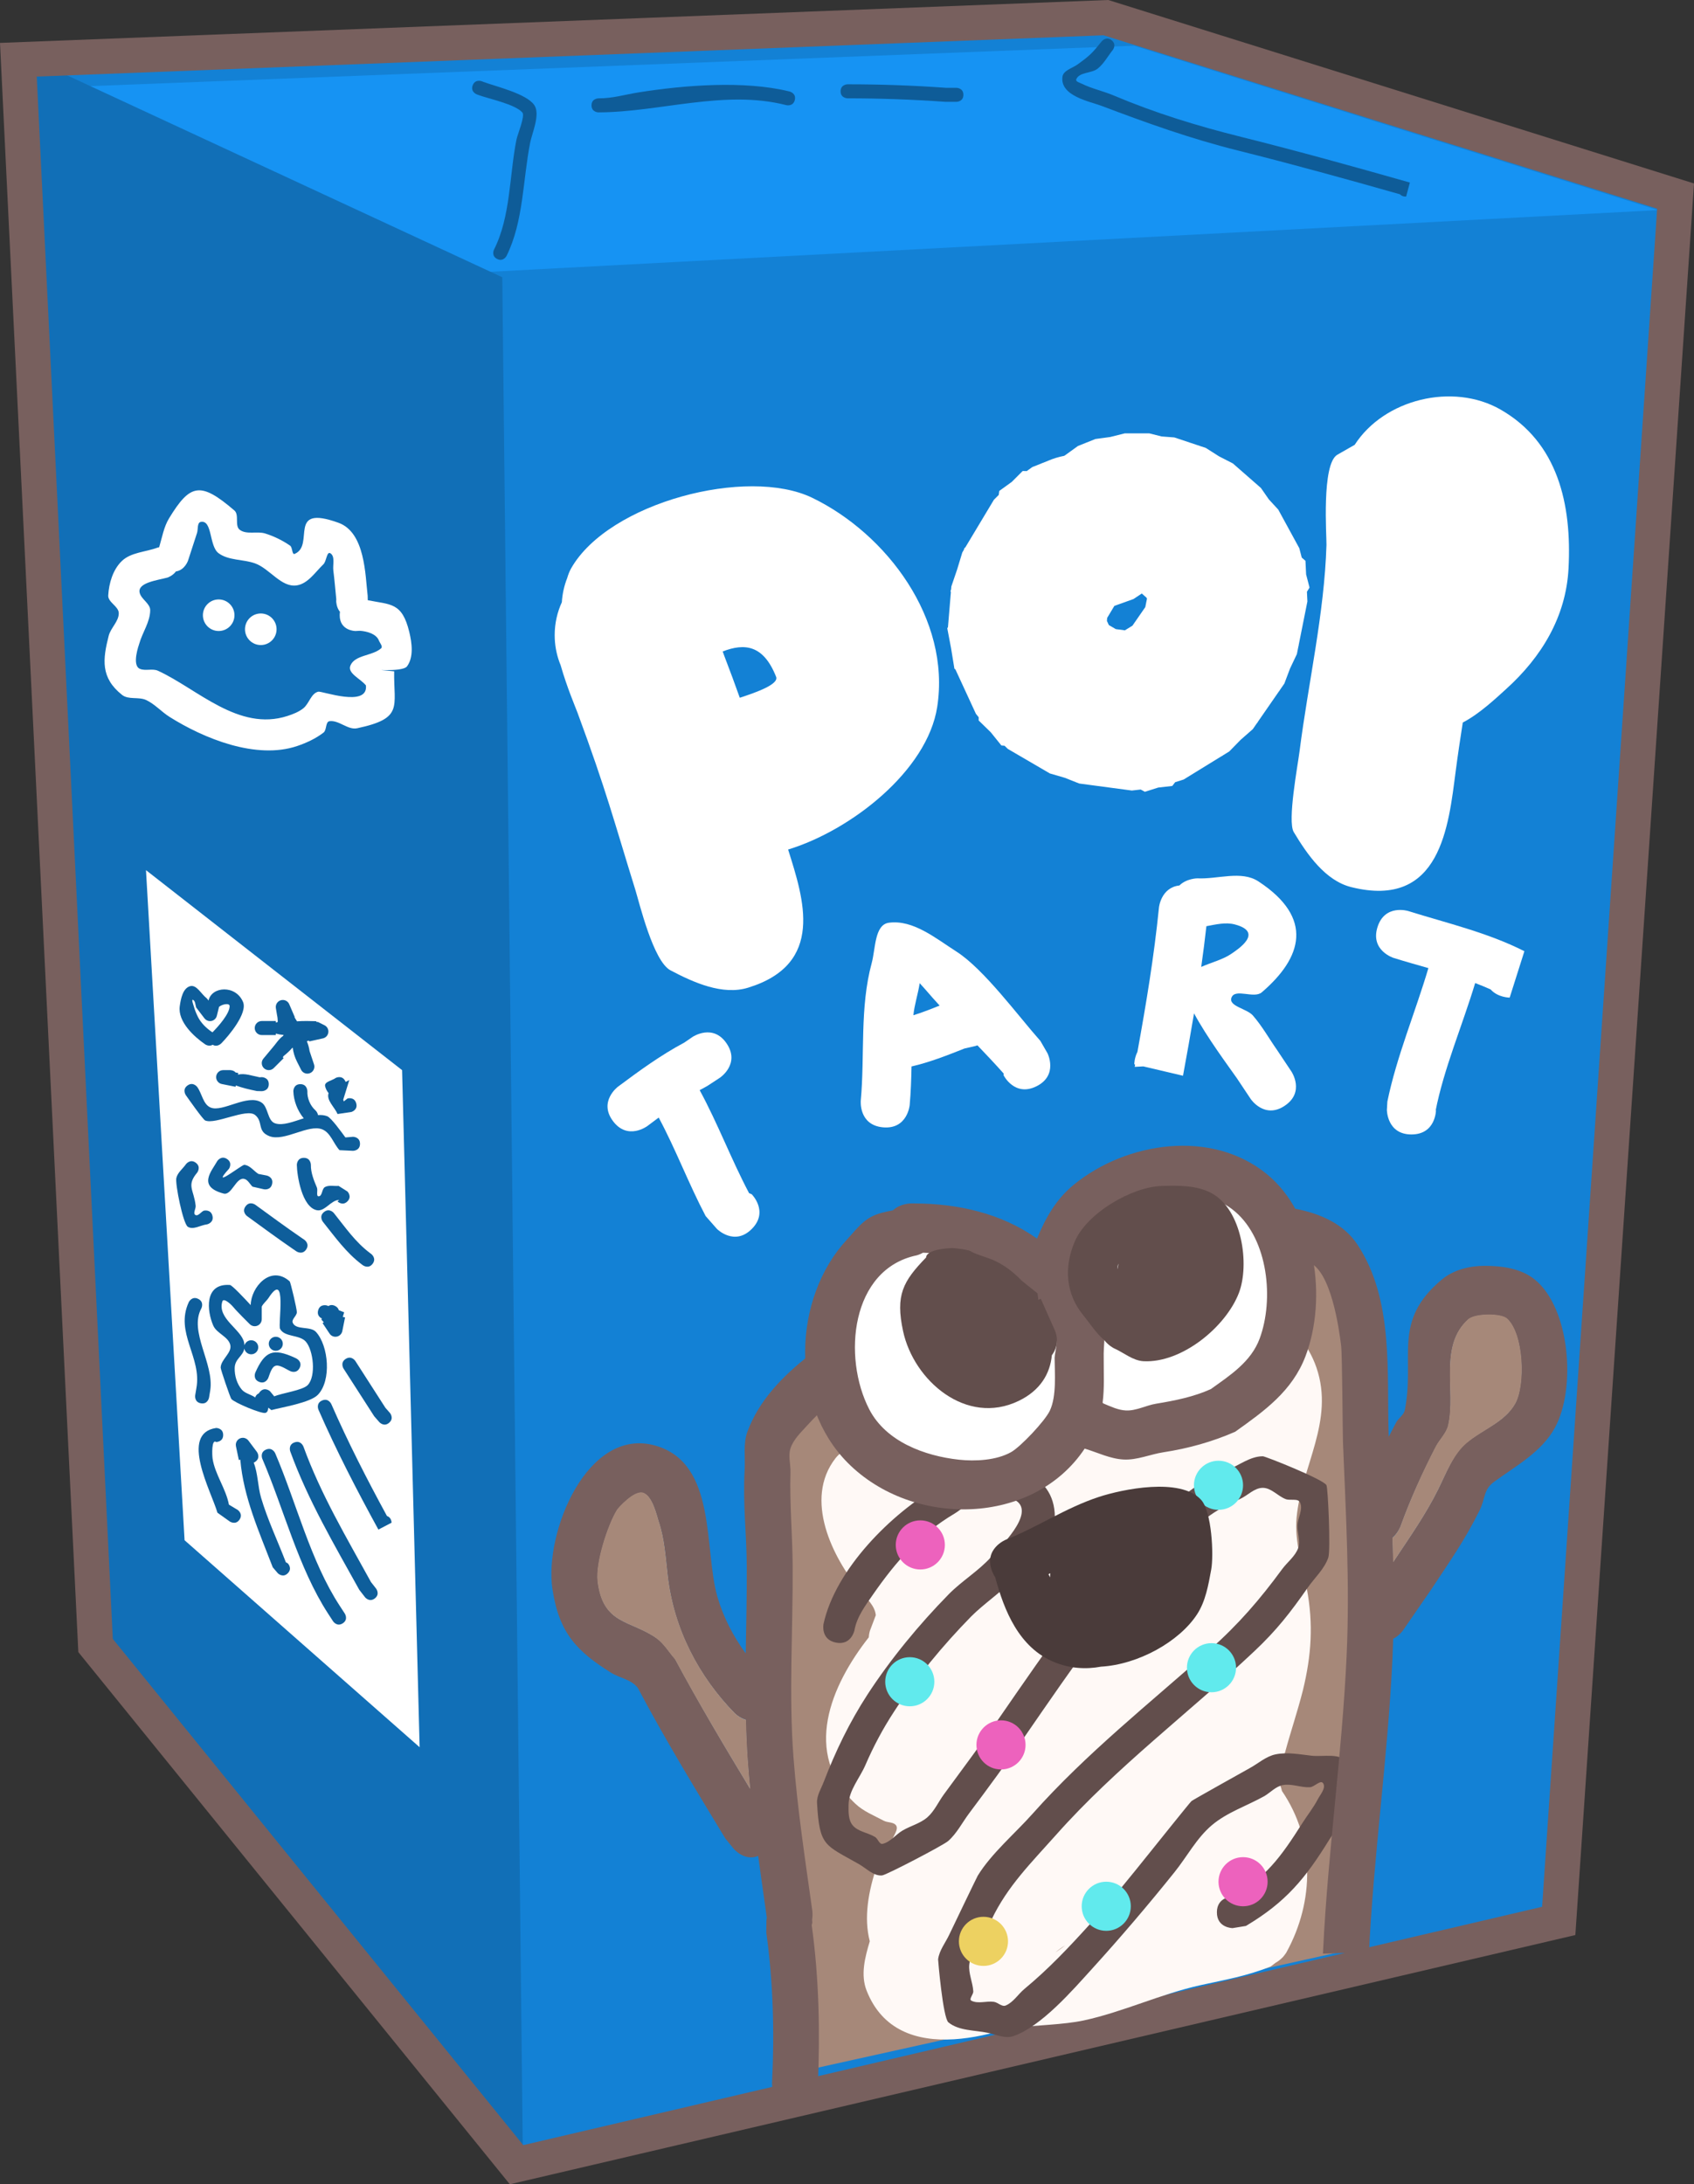 <svg version="1.1" xmlns="http://www.w3.org/2000/svg" xmlns:xlink="http://www.w3.org/1999/xlink" width="241.439" height="311.306" viewBox="0,0,241.439,311.306"><rect x="0" y="0" width="241.439" height="311.306" fill="#333333" stroke="none"/><g transform="translate(-128.005,-22.985)"><g data-paper-data="{&quot;isPaintingLayer&quot;:true}" fill-rule="nonzero" stroke-linecap="butt" stroke-linejoin="miter" stroke-miterlimit="10" stroke-dasharray="" stroke-dashoffset="0" style="mix-blend-mode: normal"><path d="M140.625,256.833l-11,-226l155,-6l81.192,25.43l-16.653,245.823l-148.539,34.747z" fill="#1381d5" stroke="none" stroke-width="0"/><path d="M173.625,63l-39,-27.5l155,-6l74.692,23.43z" fill="#1693f3" stroke="none" stroke-width="0"/><path d="M141.765,256.5l-11.14,-226l68.969,32l2.933,268z" fill="#116fb7" stroke="none" stroke-width="0"/><path d="M141.625,257.5l-11,-226l155,-6l81.192,25.43l-16.653,245.823l-148.539,34.747z" fill="none" stroke="#78605e" stroke-width="5"/><path d="M209.425,103.953c5.361,-9.365 25.096,-14.499 34.347,-10.021c10.616,5.139 19.758,17.287 17.81,29.808c-1.415,9.096 -12.281,17.586 -21.251,20.32c2.231,7.079 5.285,16.309 -5.71,19.692c-3.612,1.111 -7.723,-0.713 -11.063,-2.481c-2.447,-1.296 -4.439,-9.66 -4.991,-11.439c-3.097,-9.979 -4.095,-14.026 -8.259,-25.293c-0.275,-0.743 -1.495,-3.582 -2.397,-6.745c-0.48,-1.161 -0.771,-2.42 -0.835,-3.739c-0.009,-0.184 -0.013,-0.369 -0.013,-0.555c0,-1.673 0.365,-3.262 1.021,-4.689c0.073,-1.212 0.338,-2.372 0.765,-3.45c0.14,-0.49 0.322,-0.963 0.576,-1.408zM238.622,119.448c-1.822,-4.616 -4.547,-4.803 -7.615,-3.617c0.084,0.245 0.164,0.466 0.238,0.658c0.813,2.114 1.536,4.074 2.198,5.939c2.458,-0.796 5.591,-1.937 5.179,-2.981z" fill="#ffffff" stroke="none" stroke-width="0.5"/><path d="M295.37,85.327l3.186,1.062l0.005,-0.002l0.019,0.01l1.29,0.43l1.874,1.193l1.977,1.014l1.023,0.895l0.018,0.011l0.001,0.005l2.958,2.588l1.128,1.625l1.34,1.455l3,5.5l0.348,1.339l0.531,0.463l0.092,1.935l0.487,1.875l-0.37,0.6l0.066,1.382l-1.249,6.245l0.013,0.027l-0.039,0.102l-0.225,1.126l-0.977,2.062l-0.805,2.135l-0.653,0.944l-0.047,0.099l-0.028,0.009l-3.073,4.439l0.001,0.041l-0.102,0.104l-0.598,0.864l-1.737,1.525l-1.616,1.653l-0.895,0.551l-0.11,0.096l-0.041,-0.004l-5.455,3.357l-1.213,0.384l-0.409,0.536l-1.994,0.225l-1.913,0.606l-0.591,-0.323l-1.264,0.143l-6.113,-0.815l-0.001,0.001l-0.007,-0.002l-1.379,-0.184l-2.057,-0.816l-2.125,-0.618l-1.202,-0.701l-0.006,-0.003l-0.001,-0.002l-4.791,-2.795l-0.457,-0.446l-0.455,-0.04l-1.512,-1.879l-1.726,-1.684l0.004,-0.457l-0.4,-0.497l-2.921,-6.329l-0.141,-0.097l-0.472,-2.892l-0.546,-2.879l0.099,-0.139l0.418,-5.017l-0.058,-0.103l0.091,-0.299l0.033,-0.394l0.822,-2.414l0.743,-2.44l0.203,-0.339l0.101,-0.296l0.107,-0.05l4.089,-6.815l0.688,-0.688l0.08,-0.574l1.78,-1.285l1.552,-1.552l0.58,0.012l0.789,-0.57l2.263,-0.905c0.725,-0.31 1.488,-0.545 2.282,-0.697l0.12,-0.072l1.835,-1.326l1.122,-0.449l0.073,-0.044l0.022,0.006l1.283,-0.513l2.111,-0.288l2.067,-0.517h3.5l1.754,0.439zM285.806,111.043l-0.036,0.435l0.272,0.59l0.992,0.579l1.294,0.173l1.078,-0.663l1.831,-2.645l0.242,-1.21l-0.084,-0.154l-0.658,-0.576l-1.185,0.79l-2.72,0.971z" fill="#ffffff" stroke="none" stroke-width="0.5"/><path d="M341.851,81.346c8.204,4.677 10.19,13.523 9.711,22.654c-0.364,6.936 -3.881,12.645 -8.861,17.156c-1.405,1.273 -3.813,3.559 -6.212,4.804c-0.362,2.318 -0.71,4.636 -1.013,6.956c-1.012,7.744 -2.111,19.694 -14.893,16.498c-3.666,-0.917 -6.241,-4.604 -8.186,-7.845c-0.925,-1.541 0.573,-9.508 0.823,-11.476c1.238,-9.757 3.54,-19.627 3.841,-29.445c0.035,-1.13 -0.732,-11.552 1.555,-12.859l2.468,-1.41c4.189,-6.508 13.973,-8.908 20.767,-5.035z" fill="#ffffff" stroke="none" stroke-width="0.5"/><path d="M154.312,242.5l-5.5,-95.5l36.5,28.5l2.5,96.5z" fill="#ffffff" stroke="none" stroke-width="NaN"/><path d="M158.322,171.882c-0.507,0.322 -1.064,-0.05 -1.064,-0.05c-1.542,-1.055 -3.939,-3.21 -3.633,-5.442c0.145,-1.058 0.437,-2.55 1.462,-2.85c0.943,-0.276 1.595,1.148 2.393,1.722l0.015,0.076l0.029,-0.022l0.204,0.268c0.433,-2.031 3.881,-2.27 4.917,0.204c0.679,1.622 -2.104,4.88 -3.04,5.833l-0.086,0.086c0,0 -0.57,0.57 -1.198,0.175zM158.285,170.114c0.763,-0.763 2.457,-2.647 2.449,-3.736c-0.004,-0.495 -1.076,-0.272 -1.51,0.103l-0.307,1.251c-0.1,0.447 -0.499,0.782 -0.976,0.782c-0.328,0 -0.62,-0.158 -0.802,-0.402l-1.206,-1.582l0.019,-0.014c-0.12,-0.361 -0.097,-0.855 -0.426,-1.023c-0.272,-0.139 0.016,0.617 0.099,0.911c0.14,0.502 0.336,0.989 0.564,1.458c0.448,0.922 1.238,1.685 2.096,2.253z" fill="#0e5e9b" stroke="none" stroke-width="0.5"/><path d="M171.741,171.39c0.187,0.447 0.321,0.92 0.388,1.397l0.625,1.875c0.038,0.106 0.059,0.22 0.059,0.338c0,0.552 -0.448,1 -1,1c-0.398,0 -0.742,-0.232 -0.903,-0.569l-0.593,-1.175c-0.282,-0.575 -0.518,-1.256 -0.574,-1.92c-0.027,-0.003 -0.054,-0.005 -0.08,-0.006c-0.374,0.426 -0.792,0.812 -1.24,1.166c-0.037,0.059 -0.075,0.116 -0.115,0.172l0.126,0.126l-1.414,1.414c-0.181,0.181 -0.431,0.293 -0.707,0.293c-0.552,0 -1,-0.448 -1,-1c0,-0.246 0.089,-0.471 0.236,-0.645l1.215,-1.459c0.536,-0.594 0.948,-1.329 1.603,-1.787c0.018,-0.044 0.039,-0.086 0.062,-0.124c-0.376,-0.029 -0.749,-0.098 -1.117,-0.196v0.211h-2c-0.552,0 -1,-0.448 -1,-1c0,-0.552 0.448,-1 1,-1h2v0.211c0.094,-0.025 0.189,-0.048 0.284,-0.07c-0.013,-0.332 -0.026,-0.665 -0.1,-0.949l-0.168,-1.009c-0.011,-0.059 -0.017,-0.12 -0.017,-0.183c0,-0.552 0.448,-1 1,-1c0.421,0 0.78,0.26 0.928,0.627l0.779,1.817l-0.04,0.017c0.127,0.19 0.247,0.385 0.357,0.582c0.948,-0.081 2.126,-0.029 2.705,-0.017l0.177,0.16l0.041,-0.081l0.981,0.49c0.338,0.16 0.572,0.505 0.572,0.904c0,0.485 -0.345,0.889 -0.802,0.98l-1.933,0.43l-0.028,-0.127c-0.102,0.036 -0.205,0.072 -0.308,0.106z" fill="#0e5e9b" stroke="none" stroke-width="0.5"/><path d="M178.775,180.227c0.273,0.962 -0.689,1.235 -0.689,1.235l-1.971,0.292c-0.424,-0.992 -1.624,-1.956 -1.278,-2.976c-0.24,-0.301 -0.423,-0.629 -0.497,-1.008c-0.124,-0.628 1.017,-0.776 1.526,-1.165c0,0 0.894,-0.447 1.342,0.447c0.022,0.044 0.041,0.087 0.056,0.128c0.187,-0.083 0.365,-0.172 0.527,-0.275l-0.865,2.799c0.023,0.085 0.047,0.17 0.071,0.254l0.543,-0.421c0,0 0.962,-0.273 1.235,0.689z" fill="#0e5e9b" stroke="none" stroke-width="0.5"/><path d="M169.813,178.5c0,0 0,-1 1,-1c1,0 1,1 1,1c-0.046,0.976 0.399,2.05 1.121,2.707l0.086,0.086c0,0 0.256,0.256 0.306,0.614c0.468,-0.034 0.913,0.006 1.32,0.165c0.578,0.226 2.079,2.336 2.588,3.021l1.079,-0.093c0,0 1,0 1,1c0,1 -1,1 -1,1l-1.921,-0.093c-0.87,-0.951 -1.273,-2.503 -2.474,-2.972c-1.959,-0.766 -5.396,1.797 -7.513,0.978c-1.813,-0.702 -0.836,-2.053 -2.048,-3.023c-1.24,-0.992 -5.628,1.404 -7.104,0.788c-0.332,-0.139 -2.426,-3.138 -2.754,-3.597c0,0 -0.581,-0.814 0.233,-1.395c0.814,-0.581 1.395,0.233 1.395,0.233c0.673,0.943 0.827,2.467 1.896,2.913c1.714,0.715 5.271,-1.994 7.246,-0.722c0.998,0.643 0.824,2.61 1.952,2.977c1.103,0.359 2.594,-0.249 4.074,-0.721c-0.886,-1.065 -1.438,-2.493 -1.482,-3.867z" fill="#0e5e9b" stroke="none" stroke-width="0.5"/><path d="M166.312,177.5c0,1 -1,1 -1,1l-0.696,-0.019c-1.19,-0.238 -2.102,-0.468 -3.002,-0.793l-0.037,0.185l-1.943,-0.389c-0.467,-0.084 -0.822,-0.493 -0.822,-0.984c0,-0.552 0.448,-1 1,-1h1c0,0 0.483,0 0.778,0.336l0.38,0.076l-0.045,0.226c0.984,-0.215 1.817,0.128 3.084,0.382l0.304,-0.019c0,0 1,0 1,1z" fill="#0e5e9b" stroke="none" stroke-width="0.5"/><path d="M166.79,191.71c-0.21,0.978 -1.187,0.768 -1.187,0.768l-1.605,-0.368c-0.395,-0.37 -0.658,-0.989 -1.186,-1.11c-1.172,-0.269 -1.779,2.4 -2.941,2.09c-3.777,-1.006 -1.708,-3.188 -0.891,-4.645c0,0 0.555,-0.832 1.387,-0.277c0.832,0.555 0.277,1.387 0.277,1.387c-2.806,3.093 1.828,-0.572 2.168,-0.555c0.796,0.04 1.343,0.86 2.014,1.29l1.195,0.232c0,0 0.978,0.21 0.768,1.187z" fill="#0e5e9b" stroke="none" stroke-width="0.5"/><path d="M177.52,194.207c-0.707,0.707 -1.414,0 -1.414,0l0.254,-0.208c-1.173,-0.008 -2.051,1.701 -3.2,1.464c-2.127,-0.437 -2.824,-4.929 -2.847,-6.463c0,0 0,-1 1,-1c1,0 1,1 1,1c-0.021,1.117 0.426,2.211 0.861,3.24c0.165,0.39 -0.16,1.273 0.262,1.242c0.531,-0.038 0.42,-1.079 0.892,-1.325c0.574,-0.301 1.293,-0.104 1.939,-0.156l1.254,0.792c0,0 0.707,0.707 0,1.414z" fill="#0e5e9b" stroke="none" stroke-width="0.5"/><path d="M171.638,201.065c-0.565,0.825 -1.39,0.26 -1.39,0.26l-0.498,-0.341c-2.208,-1.513 -4.361,-3.101 -6.526,-4.676c0,0 -0.809,-0.588 -0.221,-1.397c0.588,-0.809 1.397,-0.221 1.397,-0.221c2.15,1.563 4.286,3.141 6.479,4.643l0.498,0.341c0,0 0.825,0.565 0.26,1.39z" fill="#0e5e9b" stroke="none" stroke-width="0.5"/><path d="M158.285,196.267c0.233,0.973 -0.74,1.205 -0.74,1.205l-0.059,0.014c-0.905,0.112 -1.946,0.826 -2.715,0.336c-0.677,-0.432 -1.819,-6.118 -1.634,-6.942c0.177,-0.784 0.917,-1.32 1.376,-1.98c0,0 0.6,-0.8 1.4,-0.2c0.8,0.6 0.2,1.4 0.2,1.4c-1.576,1.876 -0.474,2.405 -0.223,4.72c0.047,0.436 -0.414,1.08 -0.044,1.316c0.37,0.236 0.783,-0.397 1.175,-0.595l0.059,-0.014c0,0 0.973,-0.233 1.205,0.74z" fill="#0e5e9b" stroke="none" stroke-width="0.5"/><path d="M181.112,203.1c-0.6,0.8 -1.4,0.2 -1.4,0.2l-0.152,-0.114c-2.246,-1.699 -3.776,-3.871 -5.528,-6.061c0,0 -0.625,-0.781 0.156,-1.406c0.781,-0.625 1.406,0.156 1.406,0.156c1.637,2.046 3.059,4.142 5.167,5.711l0.152,0.114c0,0 0.8,0.6 0.2,1.4z" fill="#0e5e9b" stroke="none" stroke-width="0.5"/><path d="M163.812,214c0.552,0 1,0.448 1,1c0,0.552 -0.448,1 -1,1c-0.493,0 -0.903,-0.357 -0.985,-0.827c-0.19,1.118 -1.338,1.439 -1.373,2.774c-0.028,1.091 0.318,2.284 1.034,3.107c0.464,0.533 1.332,0.683 1.886,1.097c0.069,-0.21 0.215,-0.46 0.522,-0.58c0.043,-0.079 0.099,-0.16 0.173,-0.242c0.671,-0.742 1.412,-0.071 1.412,-0.071l0.613,0.737c1.09,-0.476 4.039,-0.854 4.769,-1.609c1.218,-1.26 0.811,-4.979 -0.281,-6.202c-0.905,-1.014 -3.026,-0.603 -3.656,-1.807c-0.334,-0.639 1.036,-8.532 -1.639,-4.424c-0.287,0.441 -0.745,0.777 -0.976,1.245v1.801c0,0.552 -0.448,1 -1,1c-0.276,0 -0.526,-0.112 -0.707,-0.293l-1,-1l0.003,-0.003l-0.015,-0.009c-0.452,-0.482 -0.932,-0.939 -1.355,-1.447c-0.369,-0.443 -1.368,-1.334 -1.54,-0.785c-0.77,2.448 2.72,3.971 3.102,5.878c0.027,0.137 0.044,0.265 0.05,0.384c0.119,-0.419 0.505,-0.727 0.962,-0.727zM166.243,223.606c-0.024,0.353 -0.106,0.652 -0.405,0.745c-0.54,0.167 -4.371,-1.424 -4.858,-1.983c-0.159,-0.182 -1.532,-4.212 -1.525,-4.472c0.03,-1.171 1.642,-2.098 1.37,-3.238c-0.284,-1.189 -1.936,-1.631 -2.426,-2.752c-0.899,-2.056 -1.334,-6.054 2.379,-5.785c0.312,0.023 2.173,2.018 2.959,2.866c0.027,-2.539 2.844,-5.807 5.559,-3.379c0.114,0.102 1.043,3.99 1.017,4.414c-0.033,0.53 -0.787,0.99 -0.585,1.48c0.452,1.099 2.515,0.433 3.314,1.312c1.801,1.98 2.23,6.926 0.262,8.961c-1.092,1.13 -5.162,1.779 -6.618,2.176z" fill="#0e5e9b" stroke="none" stroke-width="0.5"/><path d="M166.312,214.5c0,-0.552 0.448,-1 1,-1c0.552,0 1,0.448 1,1c0,0.552 -0.448,1 -1,1c-0.552,0 -1,-0.448 -1,-1z" fill="#0e5e9b" stroke="none" stroke-width="0.5"/><path d="M170.707,217.947c-0.447,0.894 -1.342,0.447 -1.342,0.447l-0.211,-0.106c-1.908,-1.079 -2.208,-1.003 -2.913,1.083c0,0 -0.371,0.928 -1.3,0.557c-0.928,-0.371 -0.557,-1.3 -0.557,-1.3c1.382,-3.123 2.564,-3.549 5.665,-2.129l0.211,0.106c0,0 0.894,0.447 0.447,1.342z" fill="#0e5e9b" stroke="none" stroke-width="0.5"/><path d="M176.291,209.714l0.767,0.304c-0.066,0.217 -0.132,0.435 -0.198,0.652l0.325,0.065l-0.389,1.943c-0.084,0.467 -0.493,0.822 -0.984,0.822c-0.353,0 -0.663,-0.182 -0.841,-0.458l-0.991,-1.487l0.175,-0.117l-0.341,-0.376c0.022,-0.055 0.044,-0.109 0.066,-0.164c-0.261,-0.127 -0.732,-0.462 -0.529,-1.172c0.274,-0.962 1.236,-0.688 1.236,-0.688l0.219,0.087c0.222,-0.146 0.54,-0.226 0.954,-0.019c0.329,0.165 0.476,0.39 0.531,0.608z" fill="#0e5e9b" stroke="none" stroke-width="0.5"/><path d="M156.648,222.986c-0.986,-0.164 -0.822,-1.151 -0.822,-1.151l0.171,-1.027c0.805,-4.378 -3.112,-7.893 -1.079,-12.256c0,0 0.447,-0.894 1.342,-0.447c0.894,0.447 0.447,1.342 0.447,1.342c-1.826,3.318 1.849,7.868 1.263,11.69l-0.171,1.027c0,0 -0.164,0.986 -1.151,0.822z" fill="#0e5e9b" stroke="none" stroke-width="0.5"/><path d="M162.145,239.555c-0.555,0.832 -1.387,0.277 -1.387,0.277l-1.763,-1.257c-0.867,-3.015 -5.457,-11.296 -0.182,-12.075c0,0 1,0 1,1c0,1 -1,1 -1,1c-0.677,-0.48 -0.58,1.911 -0.506,2.388c0.342,2.223 1.902,4.277 2.325,6.537l1.237,0.743c0,0 0.832,0.555 0.277,1.387z" fill="#0e5e9b" stroke="none" stroke-width="0.5"/><path d="M169.02,247.207c-0.707,0.707 -1.414,0 -1.414,0l-0.727,-0.849c-1.945,-5.07 -4.173,-9.991 -4.624,-15.34l-0.21,0.044l-0.406,-1.937c-0.017,-0.073 -0.026,-0.148 -0.026,-0.226c0,-0.552 0.448,-1 1,-1c0.331,0 0.625,0.161 0.807,0.409l1.193,1.591c0,0 0.6,0.8 -0.2,1.4c-0.086,0.064 -0.169,0.112 -0.249,0.147c0.611,1.519 0.575,3.384 1.052,5c0.917,3.112 2.368,6.164 3.531,9.195l0.273,0.151c0,0 0.707,0.707 0,1.414z" fill="#0e5e9b" stroke="none" stroke-width="0.5"/><path d="M176.858,254.338c-0.838,0.546 -1.384,-0.292 -1.384,-0.292l-0.724,-1.111c-4.216,-6.508 -6.299,-14.903 -9.357,-22.04c0,0 -0.394,-0.919 0.525,-1.313c0.919,-0.394 1.313,0.525 1.313,0.525c3.003,7.007 5.026,15.37 9.195,21.737l0.724,1.111c0,0 0.546,0.838 -0.292,1.384z" fill="#0e5e9b" stroke="none" stroke-width="0.5"/><path d="M181.427,250.789c-0.789,0.614 -1.403,-0.175 -1.403,-0.175l-0.816,-1.055c-3.59,-6.484 -7.299,-12.746 -9.834,-19.718c0,0 -0.342,-0.94 0.598,-1.282c0.94,-0.342 1.282,0.598 1.282,0.598c2.483,6.827 6.129,12.94 9.624,19.301l0.725,0.927c0,0 0.614,0.789 -0.175,1.403z" fill="#0e5e9b" stroke="none" stroke-width="0.5"/><path d="M183.159,239.048c0.653,0.199 0.653,0.952 0.653,0.952l-1.877,0.98c-3.08,-5.627 -5.967,-11.201 -8.539,-17.079c0,0 -0.401,-0.916 0.515,-1.317c0.916,-0.401 1.317,0.515 1.317,0.515c2.4,5.487 5.077,10.702 7.931,15.949z" fill="#0e5e9b" stroke="none" stroke-width="0.5"/><path d="M183.471,225.753c-0.753,0.658 -1.411,-0.094 -1.411,-0.094l-0.72,-0.828c-1.458,-2.262 -2.913,-4.526 -4.368,-6.79c0,0 -0.541,-0.841 0.3,-1.382c0.841,-0.541 1.382,0.3 1.382,0.3c1.429,2.223 2.858,4.444 4.284,6.669l0.628,0.713c0,0 0.658,0.753 -0.094,1.411z" fill="#0e5e9b" stroke="none" stroke-width="0.5"/><path d="M195.376,35.149c0.351,-0.936 1.287,-0.585 1.287,-0.585l0.255,0.096c1.729,0.648 6.148,1.671 7.247,3.319c0.873,1.308 -0.316,3.936 -0.588,5.295c-1.065,5.328 -0.932,11.241 -3.371,16.173c0,0 -0.447,0.894 -1.342,0.447c-0.894,-0.447 -0.447,-1.342 -0.447,-1.342c2.379,-4.698 2.177,-10.568 3.198,-15.671c0.147,-0.735 1.26,-3.374 0.843,-3.86c-1.022,-1.192 -4.836,-1.962 -6.243,-2.49l-0.255,-0.096c0,0 -0.936,-0.351 -0.585,-1.287z" fill="#0e5c98" stroke="none" stroke-width="0.5"/><path d="M327.548,50.68c-7.708,-2.19 -15.346,-4.302 -23.102,-6.241c-6.808,-1.702 -12.922,-3.9 -19.454,-6.369c-1.652,-0.625 -5.92,-1.396 -5.561,-4.138c0.12,-0.913 1.39,-1.213 2.137,-1.752c1.729,-1.247 2.088,-1.587 3.462,-3.304c0,0 0.625,-0.781 1.406,-0.156c0.781,0.625 0.156,1.406 0.156,1.406c-0.704,0.879 -1.246,1.921 -2.123,2.628c-0.891,0.719 -2.646,0.475 -3.071,1.539c-0.127,0.318 0.502,0.479 0.809,0.631c1.407,0.695 3.031,1.041 4.484,1.653c6.044,2.546 11.866,4.331 18.239,5.924c8.062,2.016 16.001,4.218 24.019,6.501l-0.532,1.995c0,0 -0.544,0.058 -0.87,-0.314z" fill="#0e5c98" stroke="none" stroke-width="0.5"/><path d="M241.283,37.243c-0.243,0.97 -1.213,0.728 -1.213,0.728l-0.06,-0.015c-8.767,-2.229 -17.977,1.02 -26.698,1.045c0,0 -1,0 -1,-1c0,-1 1,-1 1,-1c2.075,0.007 3.718,-0.534 5.748,-0.855c6.497,-1.029 15.027,-1.707 21.435,-0.13l0.06,0.015c0,0 0.97,0.243 0.728,1.213z" fill="#0e5c98" stroke="none" stroke-width="0.5"/><path d="M265.313,36.5c0,1 -1,1 -1,1l-1.536,-0.001c-4.673,-0.331 -9.279,-0.499 -13.964,-0.499c0,0 -1,0 -1,-1c0,-1 1,-1 1,-1c4.708,0 9.339,0.162 14.036,0.501l1.464,-0.001c0,0 1,0 1,1z" fill="#0e5c98" stroke="none" stroke-width="0.5"/><path d="M240.813,318.5c0,0 -4.13,-38.341 -4.399,-54.969c-0.22,-13.586 2.9,-37.531 2.9,-37.531c0,0 32.452,-23.5 46.5,-23.5c7.237,0 17.675,-3.516 24.845,-2.675c5.347,0.627 8.655,5.675 8.655,5.675c0,0 3.085,15.791 3.144,26.997c0.092,17.622 -2.644,68.503 -2.644,68.503z" fill="#a68879" stroke="none" stroke-width="0"/><path d="M326.682,245.465c-0.039,0.056 -0.077,0.112 -0.116,0.168c-0.024,-1.161 -0.059,-2.325 -0.095,-3.486c0.795,-0.68 1.14,-1.629 1.14,-1.629c1.399,-3.87 3.119,-7.679 4.992,-11.317c0.545,-1.058 1.544,-1.966 1.806,-3.14c1.098,-4.931 -1.357,-11.29 2.865,-15.069c0.966,-0.865 4.659,-0.862 5.499,-0.123c2.412,2.122 2.696,9.491 1.191,12.167c-1.489,2.648 -4.667,3.694 -6.931,5.615c-1.916,1.625 -2.905,4.3 -4.049,6.61c-1.792,3.618 -4.104,6.87 -6.303,10.203z" data-paper-data="{&quot;noHover&quot;:false,&quot;origItem&quot;:[&quot;Path&quot;,{&quot;applyMatrix&quot;:true,&quot;segments&quot;:[[[326.70496,245.42011],[0,0],[2.19919,-3.33299]],[[333.00217,235.21436],[-1.79171,3.61802],[1.14411,-2.31032]],[[336.98908,228.62916],[-1.91609,1.62537],[2.26435,-1.92079]],[[343.92244,223.06182],[-1.48923,2.64797],[1.50506,-2.6761]],[[342.75537,210.91555],[2.4121,2.12208],[-0.84028,-0.73925]],[[337.27042,211.04176],[0.96612,-0.86468],[-4.22186,3.77856]],[[334.43745,226.10223],[1.09782,-4.9309],[-0.26128,1.17361]],[[332.65069,229.18188],[0.54474,-1.05814],[-1.87283,3.63789]],[[327.63899,240.47523],[1.39889,-3.86973],[0,0]],[[326.49875,242.10467],[0.79537,-0.67995],[0.03553,1.16111]],[[326.58902,245.58823],[-0.02407,-1.16143],[0.03864,-0.05604]],[[326.70494,245.4201],[-0.03863,0.05605],[0,0]]],&quot;closed&quot;:true,&quot;fillColor&quot;:[0,0,0,1]}]}" fill="#ecdcc8" stroke="none" stroke-width="0.5"/><path d="M232.699,267.119c0,0 0.7,0.713 1.623,0.977c0.048,2.003 0.128,4.003 0.274,5.985c0.096,1.299 0.207,2.594 0.334,3.883c-3.687,-6.1 -7.321,-12.187 -10.719,-18.508c-0.876,-0.984 -1.617,-2.266 -2.681,-3.009c-3.717,-2.593 -7.602,-1.909 -8.357,-8.076c-0.328,-2.681 1.473,-8.136 2.772,-10.222c0.164,-0.263 2.46,-2.846 3.731,-2.424c1.354,0.45 1.971,3.372 2.215,4.092c0.834,2.462 0.984,5.14 1.285,7.742c0.884,7.637 4.472,14.397 9.588,19.635z" data-paper-data="{&quot;noHover&quot;:false,&quot;origItem&quot;:[&quot;Path&quot;,{&quot;applyMatrix&quot;:true,&quot;segments&quot;:[[[232.73083,267.15746],[0,0],[-5.11566,-5.23837]],[[223.18008,247.61031],[0.88369,7.6374],[-0.30108,-2.60207]],[[221.89632,239.86781],[0.83407,2.46207],[-0.24401,-0.72031]],[[219.6849,235.77524],[1.35435,0.44977],[-1.27014,-0.42181]],[[215.9641,238.19597],[0.16393,-0.26335],[-1.29846,2.08601]],[[213.21216,248.40282],[-0.32823,-2.68068],[0.75512,6.16701]],[[221.57915,256.45536],[-3.71693,-2.59286],[1.06434,0.74246]],[[224.20771,259.40682],[-0.87619,-0.98382],[3.39784,6.3213]],[[234.907,277.92039],[-3.68696,-6.10037],[-0.12722,-1.2889]],[[234.56992,274.03909],[0.09634,1.29918],[-0.14695,-1.98183]],[[234.28784,268.0597],[0.04753,2.00265],[-0.92308,-0.26443]],[232.73082,267.15746]],&quot;closed&quot;:true,&quot;fillColor&quot;:[0,0,0,1]}]}" fill="#ecdcc8" stroke="none" stroke-width="0.5"/><path d="M266.313,289.5c-3.021,0 -3.434,-2.608 -3.491,-3.321c-1.77,-2.36 -3.539,-4.719 -5.309,-7.079c0,0 -2.1,-2.8 0.7,-4.9c2.8,-2.1 4.9,0.7 4.9,0.7c2,2.667 4,5.333 6,8l0.7,3.1c0,0 0,3.5 -3.5,3.5z" fill="#ecdcc8" stroke="none" stroke-width="0.5"/><path d="M305.913,302.8l-3.202,2.083c-1.866,-0.151 -3.75,-0.155 -5.598,-0.453c-0.373,-0.06 -0.75,-0.149 -1.129,-0.256c-2.427,-0.134 -4.901,-0.747 -7.297,-1.569c-0.235,0.047 -0.469,0.111 -0.703,0.195c-3.221,1.153 -5.976,4.762 -9.087,6.323c-7.82,3.923 -22.914,8.889 -27.375,-2.43c-0.897,-2.277 -0.228,-4.773 0.449,-7.038c-0.864,-3.313 -0.244,-7.069 1.075,-10.909c0.515,-1.5 1.693,-2.692 2.379,-4.122c0.216,-0.451 0.583,-1.056 0.302,-1.471c-0.351,-0.519 -1.201,-0.38 -1.754,-0.674c-1.387,-0.739 -2.906,-1.338 -4.048,-2.419c-7.644,-7.234 -3.478,-16.871 1.901,-23.723c0.038,-0.554 0.167,-0.942 0.167,-0.942l0.835,-2.208c-0.122,-1.367 -1.343,-2.412 -2.221,-3.467c-3.934,-4.729 -8.09,-13.03 -3.523,-18.909c1.215,-1.565 3.443,-1.96 5.165,-2.94c0,0 0.929,-0.465 2.028,-0.381c0.195,-0.128 0.369,-0.244 0.516,-0.345c1.447,-0.996 2.333,-2.648 3.694,-3.757c3.228,-2.63 7.621,-4.586 11.657,-5.382c2.841,-0.56 6.014,-0.312 9.161,-0.194c1.756,-1.127 3.48,-2.307 5.284,-3.356c2.333,-1.357 5.047,-1.917 7.607,-2.771c7.392,-2.465 14.705,-5.755 20.8,1.569c1.138,1.368 2.062,2.958 2.638,4.642c2.603,7.617 -2.15,14.07 -2.832,21.395c-0.315,3.384 0.828,6.752 1.457,10.092c0.954,5.066 0.656,9.525 -0.549,14.468c-1.577,6.239 -3.902,11.384 -3.907,17.94l-0.107,0.659c0.519,1.178 0.955,2.375 1.094,3.636c0.27,2.447 0.06,4.991 -0.605,7.362c-0.59,2.104 -1.487,4.216 -2.861,5.919c0.456,2.037 -1.409,3.436 -1.409,3.436zM279.26,300.665c0.186,-0.134 0.366,-0.271 0.543,-0.41c-0.487,0.285 -0.947,0.63 -1.394,1.011c0.286,-0.197 0.57,-0.398 0.851,-0.601z" fill="#fff9f6" stroke="none" stroke-width="0.5"/><path d="M307.313,275.5c2.447,0 3.183,1.711 3.405,2.74c4.722,6.903 4.649,15.7 0.634,22.996c0,0 -0.09,0.158 -0.266,0.382c-0.169,0.228 -0.298,0.357 -0.298,0.357l-0.051,0.039c-0.237,0.239 -0.541,0.492 -0.908,0.691l-0.716,0.545c-3.465,1.384 -6.474,1.876 -10.077,2.675c-5.6,1.242 -11.032,3.828 -16.598,5.019c-2.834,0.607 -6.797,0.666 -9.69,1.029c0,0 -3.473,0.434 -3.907,-3.039c-0.434,-3.473 3.039,-3.907 3.039,-3.907c2.856,-0.355 6.533,-0.375 9.31,-0.971c5.481,-1.176 10.874,-3.75 16.402,-4.981c3.002,-0.669 5.312,-0.999 8.072,-2c2.485,-4.716 2.485,-11.218 -1.082,-15.389l-0.767,-2.686c0,0 0,-3.5 3.5,-3.5z" fill="#fff9f6" stroke="none" stroke-width="0.5"/><path d="M301.443,295.517c0.014,-2.25 2.264,-2.236 2.264,-2.236l-0.424,0.319c5.212,-3.073 7.205,-5.851 10.376,-10.838c0.708,-1.113 1.545,-2.15 2.154,-3.321c0.374,-0.719 1.211,-1.625 0.771,-2.305c-0.358,-0.554 -1.237,0.537 -1.896,0.567c-1.29,0.059 -2.594,-0.55 -3.861,-0.304c-0.992,0.193 -1.734,1.039 -2.601,1.559c-2.493,1.396 -5.317,2.307 -7.498,4.152c-2.177,1.841 -3.538,4.473 -5.324,6.696c-3.801,4.734 -7.686,9.294 -11.768,13.788c-2.756,3.034 -7.223,8.215 -11.215,9.584c-1.144,0.392 -2.415,-0.217 -3.599,-0.469c-1.905,-0.406 -4.139,-0.267 -5.647,-1.499c-0.775,-0.633 -1.477,-8.879 -1.466,-8.973c0.157,-1.286 1.051,-2.369 1.599,-3.543c0.178,-0.38 3.927,-8.187 4.05,-8.386c1.943,-3.173 5.341,-6.042 7.805,-8.814c7.695,-8.649 16.723,-15.775 25.338,-23.447c4.05,-3.607 7.052,-7.081 10.231,-11.412c0.752,-1.025 1.882,-1.841 2.304,-3.041c0.355,-1.009 -0.151,-2.139 -0.107,-3.208c0.044,-1.094 0.822,-2.266 0.37,-3.264c-0.293,-0.646 -1.411,-0.231 -2.071,-0.491c-1.122,-0.441 -2.038,-1.597 -3.243,-1.599c-1.205,-0.002 -2.149,1.095 -3.247,1.591c-4.26,1.924 -5.12,2.869 -8.603,6.11c-8.782,8.174 -15.222,17.836 -22.031,27.681c-2.576,3.725 -5.245,7.368 -7.962,10.991c-0.996,1.328 -1.757,2.878 -3.007,3.97c-0.701,0.612 -8.792,4.83 -9.399,4.892c-1.212,0.124 -2.231,-0.99 -3.288,-1.595c-4.871,-2.788 -5.647,-2.463 -5.994,-8.73c-0.058,-1.048 0.579,-2.02 0.955,-3c1.702,-4.429 3.657,-8.471 6.23,-12.444c3.311,-5.082 7.322,-9.95 11.578,-14.294c1.877,-1.915 4.252,-3.314 6.04,-5.312c1.12,-1.251 6.349,-6.184 3.586,-8.019c-0.475,-0.316 -1.132,0.199 -1.702,0.18c-1.28,-0.042 -2.577,-0.653 -3.824,-0.362c-1.247,0.291 -2.169,1.362 -3.27,2.016c-4.942,2.936 -8.338,6.812 -11.618,11.532c-1.09,1.568 -2.312,3.203 -2.639,5.084c0,0 -0.441,2.206 -2.648,1.765c-2.206,-0.441 -1.765,-2.648 -1.765,-2.648c1.704,-7.824 9.68,-15.778 16.408,-19.623c1.494,-0.854 2.835,-2.118 4.51,-2.508c4.954,-1.155 12.04,0.294 12.053,6.884c0.001,0.526 -5.119,8.009 -5.737,8.701c-1.508,1.685 -4.53,3.776 -6.2,5.482c-4.037,4.123 -7.868,8.746 -10.998,13.575c-1.565,2.398 -2.924,4.941 -4.057,7.57c-0.812,1.885 -2.374,3.615 -2.408,5.667c-0.016,0.996 -0.053,2.162 0.58,2.932c0.765,0.931 2.18,1.041 3.205,1.676c0.41,0.254 0.601,1.083 1.071,0.973c1.103,-0.26 1.851,-1.312 2.826,-1.89c1.152,-0.684 2.538,-1.01 3.547,-1.892c1.009,-0.881 1.561,-2.179 2.352,-3.26c2.647,-3.616 5.327,-7.185 7.876,-10.871c6.997,-10.117 13.639,-20.013 22.667,-28.416c3.583,-3.334 5.296,-5.06 9.896,-6.952c1.662,-0.684 3.228,-1.957 5.025,-1.955c0.372,0 8.593,3.27 9.068,4.117c0.22,0.393 0.613,9.295 0.263,10.317c-0.56,1.636 -1.938,2.865 -2.927,4.283c-2.477,3.55 -4.421,6.054 -7.577,9.031c-9.363,8.831 -19.71,16.54 -28.29,26.202c-3.551,3.995 -6.919,7.288 -9.214,12.101c-1.021,2.141 -2.914,4.017 -3.162,6.376c-0.135,1.282 0.495,2.538 0.57,3.824c0.027,0.455 -0.674,1.133 -0.268,1.341c0.95,0.487 2.141,0.012 3.199,0.16c0.585,0.082 1.149,0.753 1.693,0.523c1.097,-0.464 1.759,-1.609 2.676,-2.37c3.47,-2.881 6.269,-5.854 9.305,-9.201c3.005,-3.314 5.77,-6.761 8.57,-10.249c0.324,-0.404 5.71,-7.132 5.925,-7.314c0.216,-0.183 7.747,-4.385 8.207,-4.643c1.261,-0.672 2.384,-1.73 3.784,-2.017c1.675,-0.342 3.426,0.003 5.125,0.195c1.693,0.191 4.069,-0.46 5.023,0.952c1.246,1.843 0.621,4.503 0.13,6.673c-0.371,1.64 -1.735,2.88 -2.616,4.312c-3.411,5.543 -6.193,8.923 -11.897,12.324l-1.899,0.31c0,0 -2.25,-0.014 -2.236,-2.264z" fill="#624e4c" stroke="none" stroke-width="0.5"/><path d="M326.705,245.42c2.199,-3.333 4.505,-6.588 6.297,-10.206c1.144,-2.31 2.071,-4.96 3.987,-6.585c2.264,-1.921 5.444,-2.919 6.933,-5.567c1.505,-2.676 1.245,-10.024 -1.167,-12.146c-0.84,-0.739 -4.519,-0.738 -5.485,0.126c-4.222,3.779 -1.735,10.13 -2.833,15.06c-0.261,1.174 -1.242,2.022 -1.787,3.08c-1.873,3.638 -3.613,7.424 -5.012,11.293c0,0 -0.345,0.949 -1.14,1.629c0.036,1.161 0.066,2.322 0.09,3.484c0.039,-0.056 0.077,-0.112 0.116,-0.168zM326.979,225.729c0.346,-0.644 1.102,-1.06 1.246,-1.785c1.5,-7.541 -1.878,-12.631 5.279,-18.6c1.672,-1.395 3.971,-1.952 6.085,-1.953c2.464,-0.001 5.194,0.36 7.152,1.946c5.053,4.095 5.91,15.52 2.907,21.078c-1.879,3.478 -5.545,5.47 -8.656,7.725c-1.606,1.164 -1.237,2.358 -2.125,4.143c-2.157,4.334 -4.226,7.209 -6.861,11.208c-1.01,1.465 -2.02,2.93 -3.03,4.395l-1.003,1.455c0,0 -0.527,0.764 -1.402,1.207c-0.027,0.921 -0.061,1.844 -0.103,2.768c-0.66,14.223 -2.711,28.185 -3.37,42.407l-3.257,-0.401l-3.28,0.098c0.008,-0.167 0.016,-0.333 0.024,-0.499l-0.001,-0c0,0 0.001,-0.012 0.002,-0.034c0.685,-14.039 2.694,-27.832 3.345,-41.873c0.476,-10.243 -0.107,-20.299 -0.519,-30.521c-0.045,-1.124 -0.099,-12.352 -0.258,-13.692c-0.295,-2.49 -1.434,-10.517 -4.477,-11.863c-0.876,-0.387 -1.889,-0.219 -2.828,-0.369c-5.364,-0.859 -9.906,-0.708 -15.311,0.244c-13.352,2.352 -26.033,6.31 -38.499,12.005c-5.451,3.289 -10.595,6.472 -14.996,11.335c-0.881,0.973 -1.904,1.925 -2.353,3.19c-0.387,1.089 0.012,2.326 -0.021,3.489c-0.131,4.506 0.285,8.84 0.312,13.335c0.055,9.02 -0.568,18.297 0.117,27.282c0.563,7.397 1.667,14.588 2.69,21.908c0,0 0.075,0.536 -0.032,1.219c0.026,0.285 0.018,0.468 0.018,0.468l-0.078,0.31c1.04,7.486 1.199,15.212 0.88,22.752c0,0 -0.162,3.496 -3.43,3.345c-3.268,-0.152 -3.106,-3.648 -3.106,-3.648c0.363,-7.05 0.163,-14.37 -0.817,-21.374l0.015,-1.688c0,0 0.008,-0.178 0.058,-0.451c-0.41,-2.944 -0.835,-5.869 -1.233,-8.795c-1.929,0.809 -3.473,-1.005 -3.473,-1.005l-1.21,-1.489c-4.302,-7.091 -8.57,-14.091 -12.469,-21.454c-0.917,-1.212 -2.609,-1.402 -3.865,-2.195c-4.731,-2.986 -7.354,-5.535 -8.306,-11.902c-1.2,-8.024 4.973,-23.237 14.712,-20.426c8.792,2.537 6.841,14.731 8.805,21.548c0.828,2.873 2.267,5.639 4.034,8.056c0.063,-4.144 0.168,-8.285 0.148,-12.377c-0.023,-4.636 -0.582,-9.064 -0.304,-13.722c0.11,-1.835 -0.235,-3.787 0.396,-5.502c3.224,-8.765 13.535,-14.197 20.643,-18.48c14.743,-6.749 31.02,-12.539 47.149,-13.669c5.982,-0.419 15.291,-0.36 19.156,5.49c5.238,7.927 4.137,18.264 4.46,27.375c0.341,-0.678 0.689,-1.35 1.046,-2.013zM232.731,267.157c-5.116,-5.238 -8.667,-11.91 -9.551,-19.547c-0.301,-2.602 -0.45,-5.28 -1.284,-7.742c-0.244,-0.72 -0.857,-3.643 -2.211,-4.093c-1.27,-0.422 -3.557,2.157 -3.721,2.421c-1.298,2.086 -3.08,7.526 -2.752,10.207c0.755,6.167 4.65,5.46 8.367,8.053c1.064,0.742 1.752,1.968 2.629,2.951c3.398,6.321 7.012,12.413 10.699,18.514c-0.127,-1.289 -0.241,-2.582 -0.337,-3.881c-0.147,-1.982 -0.235,-3.977 -0.282,-5.979c-0.923,-0.264 -1.557,-0.902 -1.557,-0.902z" fill="#78605e" stroke="none" stroke-width="0.5"/><path d="M326.682,245.465c-0.039,0.056 -0.077,0.112 -0.116,0.168c-0.024,-1.161 -0.059,-2.325 -0.095,-3.486c0.795,-0.68 1.14,-1.629 1.14,-1.629c1.399,-3.87 3.119,-7.679 4.992,-11.317c0.545,-1.058 1.544,-1.966 1.806,-3.14c1.098,-4.931 -1.357,-11.29 2.865,-15.069c0.966,-0.865 4.659,-0.862 5.499,-0.123c2.412,2.122 2.696,9.491 1.191,12.167c-1.489,2.648 -4.667,3.694 -6.931,5.615c-1.916,1.625 -2.905,4.3 -4.049,6.61c-1.792,3.618 -4.104,6.87 -6.303,10.203z" data-paper-data="{&quot;noHover&quot;:false,&quot;origItem&quot;:[&quot;Path&quot;,{&quot;applyMatrix&quot;:true,&quot;segments&quot;:[[[326.70499,245.42011],[0,0],[2.19919,-3.33299]],[[333.0022,235.21436],[-1.79171,3.61803],[1.14411,-2.31032]],[[336.98911,228.62916],[-1.91609,1.62538],[2.26435,-1.92079]],[[343.92247,223.06182],[-1.48924,2.64797],[1.50506,-2.6761]],[[342.7554,210.91555],[2.41209,2.12208],[-0.84028,-0.73925]],[[337.27045,211.04176],[0.96612,-0.86468],[-4.22186,3.77856]],[[334.43748,226.10223],[1.09782,-4.93091],[-0.26128,1.17361]],[[332.65072,229.18188],[0.54474,-1.05814],[-1.87283,3.63789]],[[327.63901,240.47523],[1.39889,-3.86973],[0,0]],[[326.49877,242.10467],[0.79537,-0.67995],[0.03553,1.16111]],[[326.58904,245.58822],[-0.02408,-1.16142],[0.03864,-0.05604]],[[326.70497,245.42009],[-0.03864,0.05605],[0,0]]],&quot;closed&quot;:true,&quot;fillColor&quot;:[0,0,0,1]}]}" fill="#a68879" stroke="none" stroke-width="0.5"/><path d="M234.322,268.097c0.048,2.003 0.128,4.003 0.274,5.985c0.096,1.299 0.207,2.594 0.334,3.883c-3.687,-6.1 -7.321,-12.187 -10.719,-18.508c-0.876,-0.984 -1.617,-2.266 -2.681,-3.009c-3.717,-2.593 -7.602,-1.909 -8.357,-8.076c-0.328,-2.681 1.473,-8.136 2.772,-10.222c0.164,-0.263 2.46,-2.846 3.731,-2.424c1.354,0.45 1.971,3.372 2.215,4.092c0.834,2.462 0.984,5.14 1.285,7.742c0.884,7.637 4.472,14.397 9.588,19.635c0,0 0.635,0.636 1.559,0.901z" data-paper-data="{&quot;noHover&quot;:false,&quot;origItem&quot;:[&quot;Path&quot;,{&quot;applyMatrix&quot;:true,&quot;segments&quot;:[[[232.73086,267.15746],[0,0],[-5.11566,-5.23837]],[[223.18011,247.61031],[0.88369,7.6374],[-0.30108,-2.60207]],[[221.89635,239.86781],[0.83407,2.46207],[-0.24401,-0.72031]],[[219.68494,235.77524],[1.35435,0.44977],[-1.27014,-0.42181]],[[215.96414,238.19597],[0.16393,-0.26335],[-1.29846,2.08601]],[[213.21219,248.40282],[-0.32822,-2.68068],[0.75512,6.16701]],[[221.57919,256.45537],[-3.71693,-2.59287],[1.06434,0.74246]],[[224.20775,259.40682],[-0.8762,-0.98382],[3.39784,6.3213]],[[234.90704,277.92039],[-3.68696,-6.10036],[-0.12722,-1.2889]],[[234.56996,274.03909],[0.09634,1.29918],[-0.14695,-1.98183]],[[234.28788,268.0597],[0.04753,2.00265],[-0.92308,-0.26443]]],&quot;closed&quot;:true,&quot;fillColor&quot;:[0,0,0,1]}]}" fill="#a68879" stroke="none" stroke-width="0.5"/><path d="M312.685,204.566c1.944,7.075 -2.554,14.487 -7.513,19.019c-1.43,1.306 -5.332,4.547 -7.14,5.196c-4.534,1.629 -10.871,0.797 -15.637,-1.899c-1.668,2.222 -3.578,4.256 -5.743,5.596c-5.797,3.588 -13.077,3.525 -18.564,0.134c-0.08,-0.021 -0.16,-0.043 -0.24,-0.067c-5.048,-1.494 -10.023,-5.858 -11.41,-11.11c-1.931,-7.313 1.405,-17.048 7.288,-21.746c1.301,-1.039 2.968,-1.441 4.601,-1.902c0.528,-0.342 1.076,-0.622 1.69,-0.695c7.278,-0.87 13.367,1.984 17.153,7.621c1.006,-5.686 4.162,-10.539 9.65,-13.379c1.592,-0.824 3.487,-0.833 5.231,-1.25c0,0 0.58,-0.129 1.315,-0.041c6.12,-1.298 12.656,0.967 16.195,8.016c0.454,0.904 0.796,1.861 1.05,2.848c0.912,1.211 1.756,2.512 2.071,3.66z" fill="#ffffff" stroke="none" stroke-width="0.5"/><path d="M285.27,223.008c1.05,0.437 2.087,0.944 3.207,0.996c1.467,0.068 2.85,-0.725 4.298,-0.962c2.655,-0.436 5.348,-0.973 7.8,-2.08c2.735,-1.96 5.744,-3.885 6.972,-7.223c2.05,-5.571 1.194,-14.037 -3.484,-18.056c-5.219,-4.484 -13.689,-2.25 -18.533,1.524c-2.506,1.953 -3.367,5.116 -4.416,7.953c0.359,0.639 0.708,1.286 1.107,1.895c0.96,1.468 2.378,2.71 2.924,4.377c0.526,1.606 0.111,3.379 0.167,5.068c-0.01,2.249 0.116,4.327 -0.157,6.406c0.055,0.047 0.094,0.083 0.114,0.102zM281.094,191.793c7.456,-6.067 19.574,-7.933 27.467,-1.476c7.028,5.75 8.626,17.751 5.516,25.944c-1.897,4.999 -5.877,7.819 -10.028,10.777c-3.237,1.423 -6.704,2.385 -10.2,2.92c-1.91,0.292 -3.772,1.139 -5.702,1.038c-1.918,-0.101 -3.704,-0.998 -5.546,-1.557c-7.334,11.024 -24.526,11.325 -33.764,2.036c-8.31,-8.356 -7.871,-23.476 -0.11,-31.835c1.05,-1.131 2.008,-2.441 3.36,-3.186c0.977,-0.538 2.084,-0.758 3.192,-0.976c1.036,-0.979 2.533,-0.979 2.533,-0.979h0.5c6.232,0.011 12.417,1.411 17.493,5.008c1.214,-2.912 2.681,-5.593 5.288,-7.715zM259.566,201.52c-0.497,0.274 -0.904,0.376 -0.904,0.376c-9.39,1.954 -10.614,14.519 -6.76,21.959c2.385,4.603 7.892,6.628 12.756,7.163c2.327,0.256 5.356,0.108 7.461,-1.08c1.349,-0.761 4.81,-4.417 5.514,-5.9c0.99,-2.085 0.691,-5.417 0.68,-7.537c0.056,-0.977 0.485,-2.006 0.167,-2.932c-0.362,-1.054 -1.447,-1.702 -2.076,-2.623c-0.788,-1.151 -1.226,-2.549 -2.168,-3.578c-3.843,-4.197 -9.294,-5.667 -14.669,-5.848z" fill="#78605e" stroke="none" stroke-width="0.5"/><path d="M266.464,201.389c0.778,0.411 2.377,0.863 3.068,1.163c1.472,0.639 2.886,1.683 4.12,2.975l2.231,1.792c0.036,0.305 0.073,0.611 0.109,0.916l0.352,-0.156l1.969,4.431c0.213,0.452 0.333,0.958 0.333,1.491c0,0.804 -0.271,1.544 -0.726,2.135c-0.247,2.639 -1.657,5.027 -4.736,6.509c-7.461,3.592 -14.95,-2.898 -16.466,-9.94c-1.107,-5.141 -0.02,-7.104 3.287,-10.512c0,0 -0.192,-1.142 3.616,-1.333c0.408,-0.021 2.677,0.245 2.843,0.53z" fill="#624e4c" stroke="none" stroke-width="0.5"/><path d="M285.413,214.002c-1.155,-0.965 -2.092,-2.442 -3.029,-3.587c-2.491,-3.042 -2.748,-6.825 -1.215,-10.453c1.733,-4.099 8.17,-7.824 12.39,-7.953c2.374,-0.073 4.953,-0.112 7.057,0.991c4.435,2.326 5.524,10.221 3.957,14.273c-1.877,4.853 -8.146,9.997 -13.584,9.712c-1.541,-0.081 -2.828,-1.236 -4.241,-1.854c0,0 -0.752,-0.376 -1.335,-1.128zM287.436,203.075c-0.132,0.247 -0.184,0.517 -0.181,0.799l0.126,-0.566c0.016,-0.079 0.034,-0.157 0.055,-0.233z" fill="#624e4c" stroke="none" stroke-width="0.5"/><path d="M255.673,243.167c0,-1.933 1.567,-3.5 3.5,-3.5c1.933,0 3.5,1.567 3.5,3.5c0,1.933 -1.567,3.5 -3.5,3.5c-1.933,0 -3.5,-1.567 -3.5,-3.5z" fill="#ed62bd" stroke="none" stroke-width="0.5"/><path d="M289.173,246.667c0,-1.933 1.567,-3.5 3.5,-3.5c1.933,0 3.5,1.567 3.5,3.5c0,1.933 -1.567,3.5 -3.5,3.5c-1.933,0 -3.5,-1.567 -3.5,-3.5z" fill="#ed62bd" stroke="none" stroke-width="0.5"/><path d="M267.173,271.667c0,-1.933 1.567,-3.5 3.5,-3.5c1.933,0 3.5,1.567 3.5,3.5c0,1.933 -1.567,3.5 -3.5,3.5c-1.933,0 -3.5,-1.567 -3.5,-3.5z" fill="#ed62bd" stroke="none" stroke-width="0.5"/><path d="M301.673,291.167c0,-1.933 1.567,-3.5 3.5,-3.5c1.933,0 3.5,1.567 3.5,3.5c0,1.933 -1.567,3.5 -3.5,3.5c-1.933,0 -3.5,-1.567 -3.5,-3.5z" fill="#ed62bd" stroke="none" stroke-width="0.5"/><path d="M273.173,254.167c0,-1.933 1.567,-3.5 3.5,-3.5c1.933,0 3.5,1.567 3.5,3.5c0,1.933 -1.567,3.5 -3.5,3.5c-1.933,0 -3.5,-1.567 -3.5,-3.5z" fill="#edd161" stroke="none" stroke-width="0.5"/><path d="M264.673,299.667c0,-1.933 1.567,-3.5 3.5,-3.5c1.933,0 3.5,1.567 3.5,3.5c0,1.933 -1.567,3.5 -3.5,3.5c-1.933,0 -3.5,-1.567 -3.5,-3.5z" fill="#edd161" stroke="none" stroke-width="0.5"/><path d="M297.173,260.667c0,-1.933 1.567,-3.5 3.5,-3.5c1.933,0 3.5,1.567 3.5,3.5c0,1.933 -1.567,3.5 -3.5,3.5c-1.933,0 -3.5,-1.567 -3.5,-3.5z" fill="#61eaed" stroke="none" stroke-width="0.5"/><path d="M254.173,262.667c0,-1.933 1.567,-3.5 3.5,-3.5c1.933,0 3.5,1.567 3.5,3.5c0,1.933 -1.567,3.5 -3.5,3.5c-1.933,0 -3.5,-1.567 -3.5,-3.5z" fill="#61eaed" stroke="none" stroke-width="0.5"/><path d="M298.173,234.667c0,-1.933 1.567,-3.5 3.5,-3.5c1.933,0 3.5,1.567 3.5,3.5c0,1.933 -1.567,3.5 -3.5,3.5c-1.933,0 -3.5,-1.567 -3.5,-3.5z" fill="#61eaed" stroke="none" stroke-width="0.5"/><path d="M282.173,294.667c0,-1.933 1.567,-3.5 3.5,-3.5c1.933,0 3.5,1.567 3.5,3.5c0,1.933 -1.567,3.5 -3.5,3.5c-1.933,0 -3.5,-1.567 -3.5,-3.5z" fill="#61eaed" stroke="none" stroke-width="0.5"/><path d="M235.148,198.142c-2.475,2.475 -4.95,0 -4.95,0l-1.621,-1.842c-2.434,-4.625 -4.237,-9.464 -6.69,-14.039c-0.54,0.4 -1.078,0.803 -1.614,1.206c0,0 -2.8,2.1 -4.9,-0.7c-2.1,-2.8 0.7,-4.9 0.7,-4.9c3.034,-2.268 6.119,-4.512 9.462,-6.293l1.196,-0.819c0,0 2.912,-1.941 4.854,0.971c1.941,2.912 -0.971,4.854 -0.971,4.854l-1.804,1.181c-0.365,0.192 -0.727,0.391 -1.085,0.595c2.603,4.786 4.485,9.838 7.043,14.679l0.379,0.158c0,0 2.475,2.475 0,4.95z" fill="#ffffff" stroke="none" stroke-width="0.5"/><path d="M267.022,172.062l-1.549,0.354c-2.469,0.98 -4.963,1.967 -7.552,2.56c-0.039,1.839 -0.097,3.676 -0.262,5.507c0,0 -0.317,3.486 -3.803,3.169c-3.486,-0.317 -3.169,-3.803 -3.169,-3.803c0.595,-6.502 -0.169,-13.261 1.563,-19.625c0.546,-2.005 0.388,-5.457 2.448,-5.732c3.461,-0.463 6.689,2.238 9.632,4.117c3.911,2.498 8.81,9.191 11.959,12.732l1.015,1.76c0,0 1.565,3.13 -1.565,4.696c-3.13,1.565 -4.696,-1.565 -4.696,-1.565l0.015,-0.24c-1.212,-1.364 -2.471,-2.698 -3.743,-4.025c-0.179,0.067 -0.292,0.095 -0.292,0.095zM259.939,164.061c-0.273,-0.319 -0.569,-0.632 -0.857,-0.952c-0.226,1.522 -0.742,3.032 -0.897,4.567c1.267,-0.391 2.508,-0.879 3.74,-1.376c-0.675,-0.738 -1.339,-1.483 -1.986,-2.239z" fill="#ffffff" stroke="none" stroke-width="0.5"/><path d="M311.114,180.579c-2.912,1.941 -4.854,-0.971 -4.854,-0.971l-1.978,-2.967c-1.156,-1.652 -4.264,-5.826 -6.096,-9.234c-0.491,2.949 -1.022,5.902 -1.572,8.892l-5.656,-1.33l-1.229,0.065c0.021,-0.113 0.042,-0.226 0.062,-0.339l-0.12,-0.028c0,0 0,-0.89 0.448,-1.772c1.248,-6.877 2.369,-13.582 3.069,-20.577c0,0 0.284,-2.845 2.911,-3.135c1.037,-1.017 2.572,-1.017 2.572,-1.017c2.895,0.144 6.26,-1.156 8.684,0.432c7.996,5.236 6.225,10.897 0.484,15.815c-1.108,0.949 -3.795,-0.615 -4.313,0.749c-0.472,1.242 2.185,1.556 3.056,2.56c1.325,1.527 2.319,3.313 3.479,4.969l2.022,3.033c0,0 1.941,2.912 -0.971,4.854zM303.505,158.919c0.82,-0.571 4.758,-3.065 0.484,-4.185c-1.31,-0.343 -2.68,0.003 -4.042,0.252c-0.217,1.95 -0.465,3.882 -0.737,5.805c1.404,-0.63 3.115,-1.051 4.294,-1.873z" fill="#ffffff" stroke="none" stroke-width="0.5"/><path d="M329.173,184.667c-3.5,0 -3.5,-3.5 -3.5,-3.5l0.068,-1.186c1.301,-6.36 3.981,-12.724 5.847,-19.021c-1.666,-0.477 -3.33,-0.943 -4.959,-1.452c0,0 -3.341,-1.044 -2.297,-4.385c1.044,-3.341 4.385,-2.297 4.385,-2.297c5.574,1.742 11.335,3.078 16.553,5.726l-2.097,6.614c0,0 -1.683,0 -2.715,-1.167c-0.723,-0.325 -1.458,-0.626 -2.203,-0.908c-1.806,5.997 -4.478,12.224 -5.65,18.261l0.068,-0.186c0,0 0,3.5 -3.5,3.5z" fill="#ffffff" stroke="none" stroke-width="0.5"/><path d="M277.673,247.667c0,-0.157 0.01,-0.312 0.031,-0.464c-0.089,0.045 -0.179,0.09 -0.268,0.134c0.082,0.153 0.161,0.306 0.24,0.461c-0.002,-0.043 -0.002,-0.087 -0.002,-0.131zM278.279,259.877c-5.047,-2.062 -7.157,-7.36 -8.43,-12.092c-0.157,-0.234 -0.301,-0.505 -0.426,-0.819c-1.3,-3.25 1.95,-4.55 1.95,-4.55c4.581,-1.817 8.488,-4.523 13.243,-6.087c3.322,-1.092 11.607,-2.828 14.571,0.402c1.527,1.664 1.829,7.859 1.448,9.943c-0.402,2.196 -0.799,4.516 -2.019,6.386c-2.562,3.926 -8.416,7.155 -13.692,7.457c-2.184,0.408 -4.455,0.254 -6.645,-0.641z" fill="#4a3b3a" stroke="none" stroke-width="0.5"/><path d="M176.423,110.667c0,-0.172 0.013,-0.331 0.037,-0.477c-0.532,-0.653 -0.537,-1.51 -0.537,-1.51l0.011,-0.292c-0.14,-1.361 -0.245,-2.726 -0.419,-4.084c-0.106,-0.826 0.284,-2.017 -0.42,-2.463c-0.522,-0.331 -0.55,1.137 -0.996,1.565c-1.159,1.112 -2.183,2.741 -3.767,3.004c-2.231,0.37 -3.877,-2.396 -6.011,-3.145c-1.683,-0.59 -3.716,-0.376 -5.155,-1.429c-1.383,-1.012 -0.862,-4.79 -2.545,-4.466c-0.545,0.105 -0.362,1.05 -0.536,1.577c-0.431,1.308 -0.852,2.62 -1.278,3.93c0,0 -0.455,1.364 -1.727,1.548c-0.464,0.631 -1.196,0.875 -1.196,0.875c-1.458,0.393 -4.347,0.724 -3.969,2.186c0.242,0.934 1.506,1.511 1.498,2.476c-0.015,1.67 -1.11,3.153 -1.561,4.761c-0.042,0.149 -1.108,3.066 0.086,3.583c0.795,0.344 1.797,-0.084 2.585,0.277c5.61,2.573 11.479,8.703 18.453,6.443c0.794,-0.257 1.599,-0.571 2.254,-1.088c0.837,-0.659 1.101,-2.136 2.139,-2.374c0.512,-0.118 7.126,2.307 6.791,-0.892c-0.738,-0.942 -2.668,-1.718 -2.215,-2.825c0.634,-1.55 3.122,-1.355 4.378,-2.462c0.291,-0.256 -0.179,-0.757 -0.319,-1.118c-0.366,-0.943 -1.692,-1.314 -2.702,-1.381l-0.63,0.031c0,0 -2.25,0 -2.25,-2.25zM186.341,113.066c0.382,1.585 0.64,3.563 -0.319,4.882c-0.704,0.969 -6.556,0.251 -1.837,0.712c-0.086,5.096 1.372,6.703 -5.279,8.116c-1.323,0.281 -2.589,-1.181 -3.93,-1.008c-0.608,0.078 -0.375,1.252 -0.861,1.626c-1.112,0.854 -2.418,1.462 -3.746,1.912c-5.86,1.986 -13.334,-1.082 -18.206,-4.154c-1.16,-0.732 -2.096,-1.827 -3.341,-2.403c-1.056,-0.489 -2.503,-0 -3.415,-0.723c-3.094,-2.451 -2.759,-5.086 -1.914,-8.417c0.291,-1.145 1.452,-2.057 1.439,-3.239c-0.011,-0.979 -1.558,-1.547 -1.502,-2.524c0.101,-1.751 0.671,-3.673 1.93,-4.894c1.305,-1.264 3.401,-1.28 5.101,-1.921c0,0 0.086,-0.029 0.23,-0.057c0.418,-1.401 0.657,-2.886 1.415,-4.128c3.011,-4.931 4.467,-5.255 9.306,-1.106c0.724,0.621 0.003,2.186 0.767,2.756c0.98,0.731 2.464,0.157 3.631,0.524c1.252,0.393 2.458,0.983 3.538,1.729c0.37,0.256 0.252,1.353 0.665,1.174c2.936,-1.271 -1.196,-7.117 6.237,-4.43c3.812,1.378 3.808,7.46 4.156,10.399l0.014,0.636c3.261,0.66 4.893,0.273 5.921,4.539z" fill="#ffffff" stroke="none" stroke-width="0.5"/><path d="M156.923,110.667c0,-1.243 1.007,-2.25 2.25,-2.25c1.243,0 2.25,1.007 2.25,2.25c0,1.243 -1.007,2.25 -2.25,2.25c-1.243,0 -2.25,-1.007 -2.25,-2.25z" fill="#ffffff" stroke="none" stroke-width="0.5"/><path d="M162.923,112.667c0,-1.243 1.007,-2.25 2.25,-2.25c1.243,0 2.25,1.007 2.25,2.25c0,1.243 -1.007,2.25 -2.25,2.25c-1.243,0 -2.25,-1.007 -2.25,-2.25z" fill="#ffffff" stroke="none" stroke-width="0.5"/></g></g></svg>